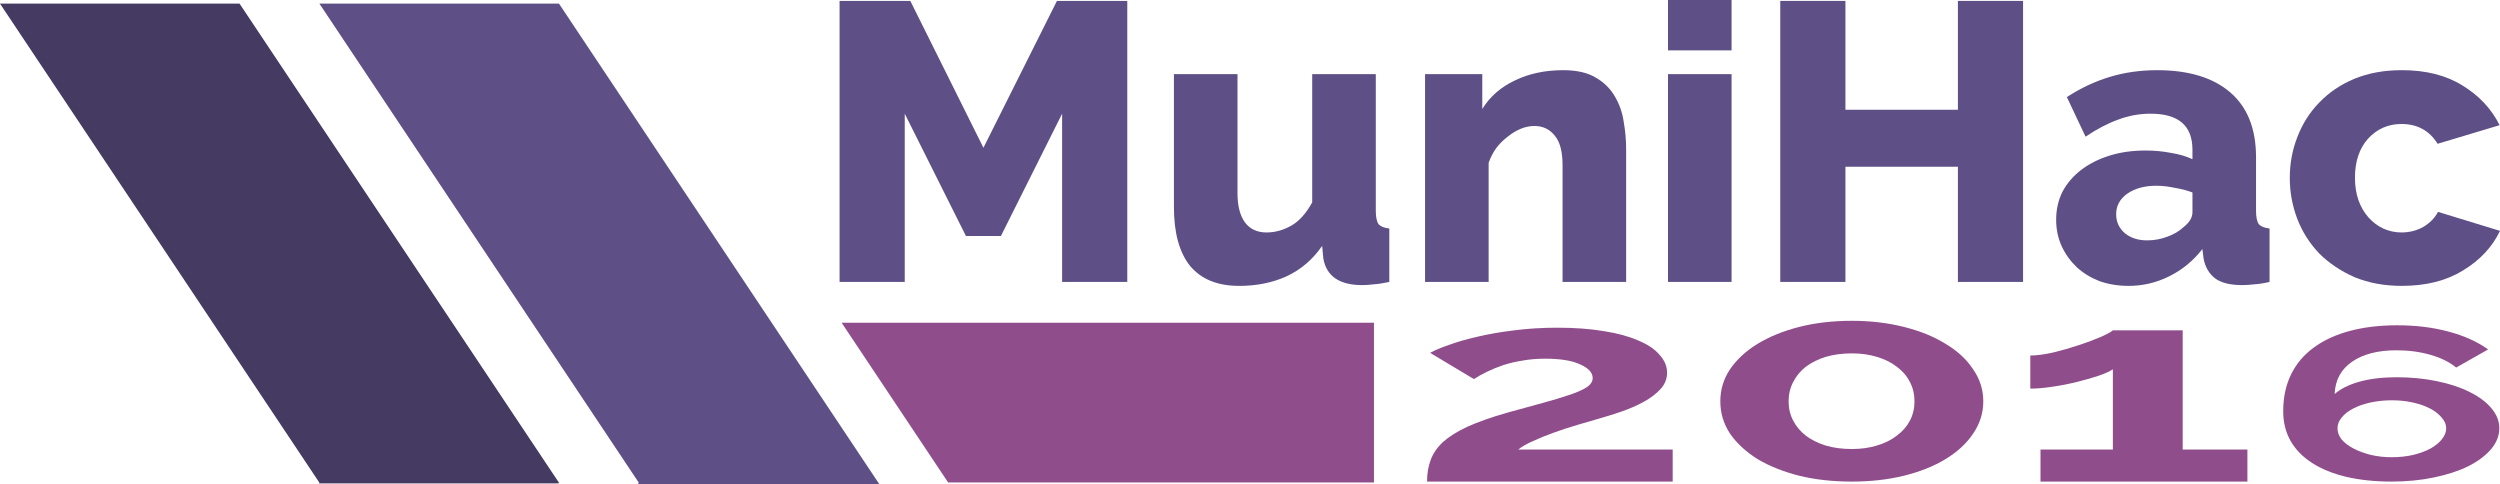 <?xml version="1.0" encoding="UTF-8" standalone="no"?>
<svg
   xmlns:dc="http://purl.org/dc/elements/1.1/"
   xmlns:cc="http://creativecommons.org/ns#"
   xmlns:rdf="http://www.w3.org/1999/02/22-rdf-syntax-ns#"
   xmlns:svg="http://www.w3.org/2000/svg"
   xmlns="http://www.w3.org/2000/svg"
   version="1.1"
   id="svg6047"
   viewBox="0 0 381.956 74"
   height="20.885mm"
   width="107.797mm">
  <defs
     id="defs6049" />
  <g
     transform="translate(-17.999,-25.093)"
     id="layer1">
    <path
       id="path4324-5-3"
       d="m 17.999,25.646 48.799,73.195 -0.072,0.107 36.6,0 0.072,-0.107 -48.799,-73.195 -36.6,0 z"
       style="font-style:normal;font-weight:normal;font-size:45px;line-height:125%;font-family:Sans;letter-spacing:0px;word-spacing:0px;fill:#453a62;fill-opacity:1;fill-rule:nonzero;stroke:none;stroke-width:1px;stroke-linecap:butt;stroke-linejoin:miter;stroke-opacity:1" />
    <path
       id="path4330-4-7"
       d="m 162.854,98.803 -16.267,-24.398 81.33,-0.002 0,24.4 -65.063,0 z m 0,0"
       style="font-style:normal;font-weight:normal;font-size:45px;line-height:125%;font-family:Sans;letter-spacing:0px;word-spacing:0px;fill:#8f4e8b;fill-opacity:1;fill-rule:nonzero;stroke:none;stroke-width:1px;stroke-linecap:butt;stroke-linejoin:miter;stroke-opacity:1" />
    <g
       id="text4426-7-1"
       style="font-style:normal;font-weight:normal;font-size:44.186px;line-height:125%;font-family:Sans;letter-spacing:0px;word-spacing:0px;fill:#8f4e8b;fill-opacity:1;stroke:none;stroke-width:1px;stroke-linecap:butt;stroke-linejoin:miter;stroke-opacity:1"
       transform="matrix(1.393,0,0,0.724,-387.874,-546.478)">
      <g
         style="fill:#8f4e8b;fill-opacity:1"
         transform="matrix(1.265,0,0,1.265,-118.559,-235.408)"
         id="g4804">
        <g
           id="g5473">
          <path
             id="path4790"
             style="font-style:normal;font-variant:normal;font-weight:bold;font-stretch:normal;font-family:Raleway;-inkscape-font-specification:'Raleway Bold';fill:#8f4e8b;fill-opacity:1"
             d="m 447.78,890.512 q 0,-1.988 0.309,-3.579 0.309,-1.635 1.06,-3.005 0.795,-1.37 2.121,-2.563 1.37,-1.193 3.447,-2.342 1.812,-0.972 3.181,-1.679 1.414,-0.751 2.342,-1.37 0.928,-0.619 1.414,-1.237 0.486,-0.663 0.486,-1.502 0,-1.326 -1.06,-2.254 -1.06,-0.972 -3.049,-0.972 -1.06,0 -1.944,0.309 -0.884,0.265 -1.679,0.751 -0.751,0.486 -1.414,1.105 -0.619,0.574 -1.149,1.237 l -3.8,-4.374 q 0.574,-0.619 1.635,-1.326 1.06,-0.751 2.474,-1.37 1.458,-0.663 3.181,-1.06 1.767,-0.442 3.756,-0.442 2.253,0 4.021,0.574 1.767,0.53 2.96,1.547 1.237,0.972 1.856,2.386 0.663,1.37 0.663,3.005 0,1.547 -0.574,2.74 -0.574,1.193 -1.458,2.121 -0.884,0.928 -1.944,1.635 -1.016,0.663 -1.988,1.193 -0.795,0.442 -1.812,1.016 -1.016,0.574 -2.033,1.281 -0.972,0.663 -1.812,1.414 -0.84,0.707 -1.281,1.414 l 13.388,0 0,5.347 -21.298,0 z" />
          <path
             id="path4792"
             style="font-style:normal;font-variant:normal;font-weight:bold;font-stretch:normal;font-family:Raleway;-inkscape-font-specification:'Raleway Bold';fill:#8f4e8b;fill-opacity:1"
             d="m 496.007,877.123 q 0,2.916 -0.884,5.391 -0.84,2.43 -2.386,4.242 -1.502,1.767 -3.623,2.784 -2.077,0.972 -4.507,0.972 -2.474,0 -4.551,-0.972 -2.077,-1.016 -3.623,-2.784 -1.502,-1.812 -2.386,-4.242 -0.84,-2.474 -0.84,-5.391 0,-2.916 0.84,-5.347 0.884,-2.474 2.386,-4.242 1.547,-1.812 3.623,-2.828 2.077,-1.016 4.551,-1.016 2.43,0 4.507,1.016 2.121,1.016 3.623,2.828 1.547,1.767 2.386,4.242 0.884,2.43 0.884,5.347 z m -5.965,0 q 0,-1.767 -0.398,-3.226 -0.398,-1.502 -1.149,-2.563 -0.707,-1.06 -1.723,-1.635 -0.972,-0.574 -2.165,-0.574 -1.237,0 -2.253,0.574 -0.972,0.574 -1.723,1.635 -0.707,1.06 -1.105,2.563 -0.398,1.458 -0.398,3.226 0,1.767 0.398,3.226 0.398,1.458 1.105,2.519 0.751,1.06 1.723,1.635 1.016,0.574 2.253,0.574 1.193,0 2.165,-0.574 1.016,-0.574 1.723,-1.635 0.751,-1.06 1.149,-2.519 0.398,-1.458 0.398,-3.226 z" />
          <path
             id="path4794"
             style="font-style:normal;font-variant:normal;font-weight:bold;font-stretch:normal;font-family:Raleway;-inkscape-font-specification:'Raleway Bold';fill:#8f4e8b;fill-opacity:1"
             d="m 518.908,885.165 0,5.347 -17.94,0 0,-5.347 6.274,0 0,-13.388 q -0.398,0.53 -1.281,1.105 -0.84,0.53 -1.856,1.016 -1.016,0.486 -2.121,0.795 -1.06,0.309 -1.9,0.309 l 0,-5.523 q 0.795,0 1.944,-0.486 1.149,-0.53 2.254,-1.237 1.105,-0.707 1.9,-1.37 0.84,-0.707 1.06,-1.105 l 6.054,0 0,19.884 5.612,0 z" />
          <path
             id="path4796"
             style="font-style:normal;font-variant:normal;font-weight:bold;font-stretch:normal;font-family:Raleway;-inkscape-font-specification:'Raleway Bold';fill:#8f4e8b;fill-opacity:1"
             d="m 540.746,881.628 q 0,1.87 -0.719,3.489 -0.719,1.618 -1.978,2.841 -1.259,1.187 -2.985,1.87 -1.69,0.683 -3.668,0.683 -2.158,0 -3.92,-0.791 -1.726,-0.791 -2.949,-2.302 -1.223,-1.511 -1.87,-3.668 -0.647,-2.194 -0.647,-4.963 0,-3.489 0.683,-6.15 0.683,-2.697 1.978,-4.496 1.295,-1.834 3.129,-2.769 1.834,-0.935 4.1,-0.935 2.41,0 4.424,1.043 2.05,1.043 3.453,2.985 l -2.769,3.021 q -0.863,-1.367 -2.23,-2.122 -1.367,-0.755 -2.949,-0.755 -2.41,0 -3.848,1.906 -1.439,1.906 -1.511,5.395 0.755,-1.295 2.122,-2.05 1.403,-0.755 3.237,-0.755 1.87,0 3.489,0.647 1.654,0.647 2.841,1.798 1.223,1.151 1.906,2.733 0.683,1.547 0.683,3.345 z m -9.315,4.819 q 0.935,0 1.798,-0.36 0.863,-0.396 1.511,-1.043 0.647,-0.683 1.007,-1.547 0.396,-0.899 0.396,-1.87 0,-0.971 -0.396,-1.798 -0.36,-0.863 -1.007,-1.511 -0.647,-0.647 -1.511,-1.007 -0.827,-0.36 -1.798,-0.36 -0.971,0 -1.834,0.36 -0.863,0.36 -1.511,1.007 -0.647,0.647 -1.007,1.511 -0.36,0.827 -0.36,1.798 0,0.971 0.36,1.87 0.396,0.863 1.043,1.511 0.647,0.647 1.475,1.043 0.863,0.396 1.834,0.396 z" />
        </g>
      </g>
    </g>
    <path
       id="path4326-6-3"
       d="m 66.798,25.646 48.799,73.195 -0.168,0.252 36.934,0 -48.965,-73.447 -36.6,0 z"
       style="font-style:normal;font-weight:normal;font-size:45px;line-height:125%;font-family:Sans;letter-spacing:0px;word-spacing:0px;fill:#5e5086;fill-opacity:1;fill-rule:nonzero;stroke:none;stroke-width:1px;stroke-linecap:butt;stroke-linejoin:miter;stroke-opacity:1" />
    <g
       id="text4785"
       style="font-style:normal;font-weight:normal;font-size:60.593px;line-height:125%;font-family:Sans;letter-spacing:0px;word-spacing:0px;fill:#5e5086;fill-opacity:1;stroke:none;stroke-width:1px;stroke-linecap:butt;stroke-linejoin:miter;stroke-opacity:1"
       transform="scale(1.002,0.998)">
      <path
         id="path6643"
         style="font-style:normal;font-variant:normal;font-weight:800;font-stretch:normal;font-family:Raleway;-inkscape-font-specification:'Raleway Ultra-Bold';fill:#5e5086;fill-opacity:1"
         d="m 179.91,68.302 0,-25.752 -9.331,18.723 -5.332,0 -9.331,-18.723 0,25.752 -9.937,0 0,-43.021 10.786,0 11.149,22.48 11.21,-22.48 10.725,0 0,43.021 -9.937,0 z" />
      <path
         id="path6645"
         style="font-style:normal;font-variant:normal;font-weight:800;font-stretch:normal;font-family:Raleway;-inkscape-font-specification:'Raleway Ultra-Bold';fill:#5e5086;fill-opacity:1"
         d="m 206.897,68.908 q -4.908,0 -7.453,-3.03 -2.484,-3.09 -2.484,-9.028 l 0,-20.359 9.695,0 0,18.239 q 0,2.908 1.151,4.484 1.151,1.515 3.272,1.515 1.939,0 3.757,-1.03 1.818,-1.03 3.211,-3.575 l 0,-19.632 9.695,0 0,20.905 q 0,1.454 0.424,2.06 0.485,0.545 1.636,0.667 l 0,8.18 q -1.394,0.303 -2.363,0.364 -0.969,0.121 -1.757,0.121 -5.211,0 -5.938,-4.06 l -0.182,-1.939 q -2.181,3.151 -5.453,4.666 -3.211,1.454 -7.211,1.454 z" />
      <path
         id="path6647"
         style="font-style:normal;font-variant:normal;font-weight:800;font-stretch:normal;font-family:Raleway;-inkscape-font-specification:'Raleway Ultra-Bold';fill:#5e5086;fill-opacity:1"
         d="m 265.912,68.302 -9.695,0 0,-17.875 q 0,-3.151 -1.212,-4.544 -1.151,-1.454 -3.09,-1.454 -1.03,0 -2.06,0.424 -1.03,0.424 -2,1.212 -0.97,0.727 -1.757,1.757 -0.727,1.03 -1.151,2.242 l 0,18.239 -9.695,0 0,-31.811 8.725,0 0,5.332 q 1.757,-2.848 4.969,-4.363 3.211,-1.575 7.392,-1.575 3.09,0 4.969,1.151 1.878,1.091 2.908,2.908 1.03,1.757 1.333,3.878 0.364,2.121 0.364,4.12 l 0,20.359 z" />
      <path
         id="path6649"
         style="font-style:normal;font-variant:normal;font-weight:800;font-stretch:normal;font-family:Raleway;-inkscape-font-specification:'Raleway Ultra-Bold';fill:#5e5086;fill-opacity:1"
         d="m 272.294,68.302 0,-31.811 9.695,0 0,31.811 z m 0,-35.447 0,-7.712 9.695,0 0,7.712 z" />
      <path
         id="path6651"
         style="font-style:normal;font-variant:normal;font-weight:800;font-stretch:normal;font-family:Raleway;-inkscape-font-specification:'Raleway Ultra-Bold';fill:#5e5086;fill-opacity:1"
         d="m 326.436,25.281 0,43.021 -9.937,0 0,-17.633 -17.148,0 0,17.633 -9.937,0 0,-43.021 9.937,0 0,16.663 17.148,0 0,-16.663 9.937,0 z" />
      <path
         id="path6653"
         style="font-style:normal;font-variant:normal;font-weight:800;font-stretch:normal;font-family:Raleway;-inkscape-font-specification:'Raleway Ultra-Bold';fill:#5e5086;fill-opacity:1"
         d="m 342.508,68.908 q -2.363,0 -4.423,-0.727 -2,-0.788 -3.454,-2.121 -1.454,-1.394 -2.303,-3.211 -0.848,-1.878 -0.848,-4.06 0,-2.363 0.969,-4.302 1.03,-1.939 2.848,-3.333 1.818,-1.394 4.302,-2.181 2.484,-0.788 5.514,-0.788 2,0 3.878,0.364 1.878,0.303 3.272,0.969 l 0,-1.454 q 0,-5.514 -6.362,-5.514 -2.606,0 -4.969,0.909 -2.363,0.848 -4.969,2.606 l -2.848,-6.059 q 3.151,-2.06 6.544,-3.09 3.393,-1.03 7.211,-1.03 7.211,0 11.149,3.393 3.939,3.393 3.939,9.937 l 0,8.18 q 0,1.454 0.424,2.06 0.485,0.545 1.636,0.667 l 0,8.18 q -1.272,0.303 -2.303,0.364 -1.03,0.121 -1.878,0.121 -2.727,0 -4.12,-1.03 -1.394,-1.091 -1.757,-3.03 l -0.182,-1.454 q -2.121,2.727 -5.09,4.181 -2.908,1.454 -6.181,1.454 z m 2.848,-6.968 q 1.575,0 3.03,-0.545 1.515,-0.545 2.484,-1.454 1.394,-1.091 1.394,-2.303 l 0,-3.03 q -1.272,-0.485 -2.787,-0.727 -1.454,-0.303 -2.727,-0.303 -2.666,0 -4.423,1.212 -1.697,1.212 -1.697,3.151 0,1.757 1.333,2.908 1.333,1.091 3.393,1.091 z" />
      <path
         id="path6655"
         style="font-style:normal;font-variant:normal;font-weight:800;font-stretch:normal;font-family:Raleway;-inkscape-font-specification:'Raleway Ultra-Bold';fill:#5e5086;fill-opacity:1"
         d="m 367.105,52.366 q 0,-3.272 1.151,-6.241 1.151,-3.03 3.333,-5.272 2.181,-2.303 5.332,-3.636 3.211,-1.333 7.271,-1.333 5.514,0 9.271,2.363 3.757,2.303 5.635,6.059 l -9.453,2.848 q -1.878,-3.03 -5.514,-3.03 -3.03,0 -5.09,2.242 -2,2.242 -2,5.999 0,1.878 0.545,3.454 0.545,1.515 1.515,2.606 0.97,1.091 2.242,1.697 1.333,0.606 2.787,0.606 1.818,0 3.333,-0.848 1.515,-0.909 2.242,-2.303 l 9.453,2.908 q -1.757,3.696 -5.635,6.059 -3.817,2.363 -9.331,2.363 -3.999,0 -7.211,-1.333 -3.151,-1.394 -5.393,-3.636 -2.181,-2.303 -3.333,-5.272 -1.151,-3.03 -1.151,-6.302 z" />
    </g>
  </g>
</svg>
